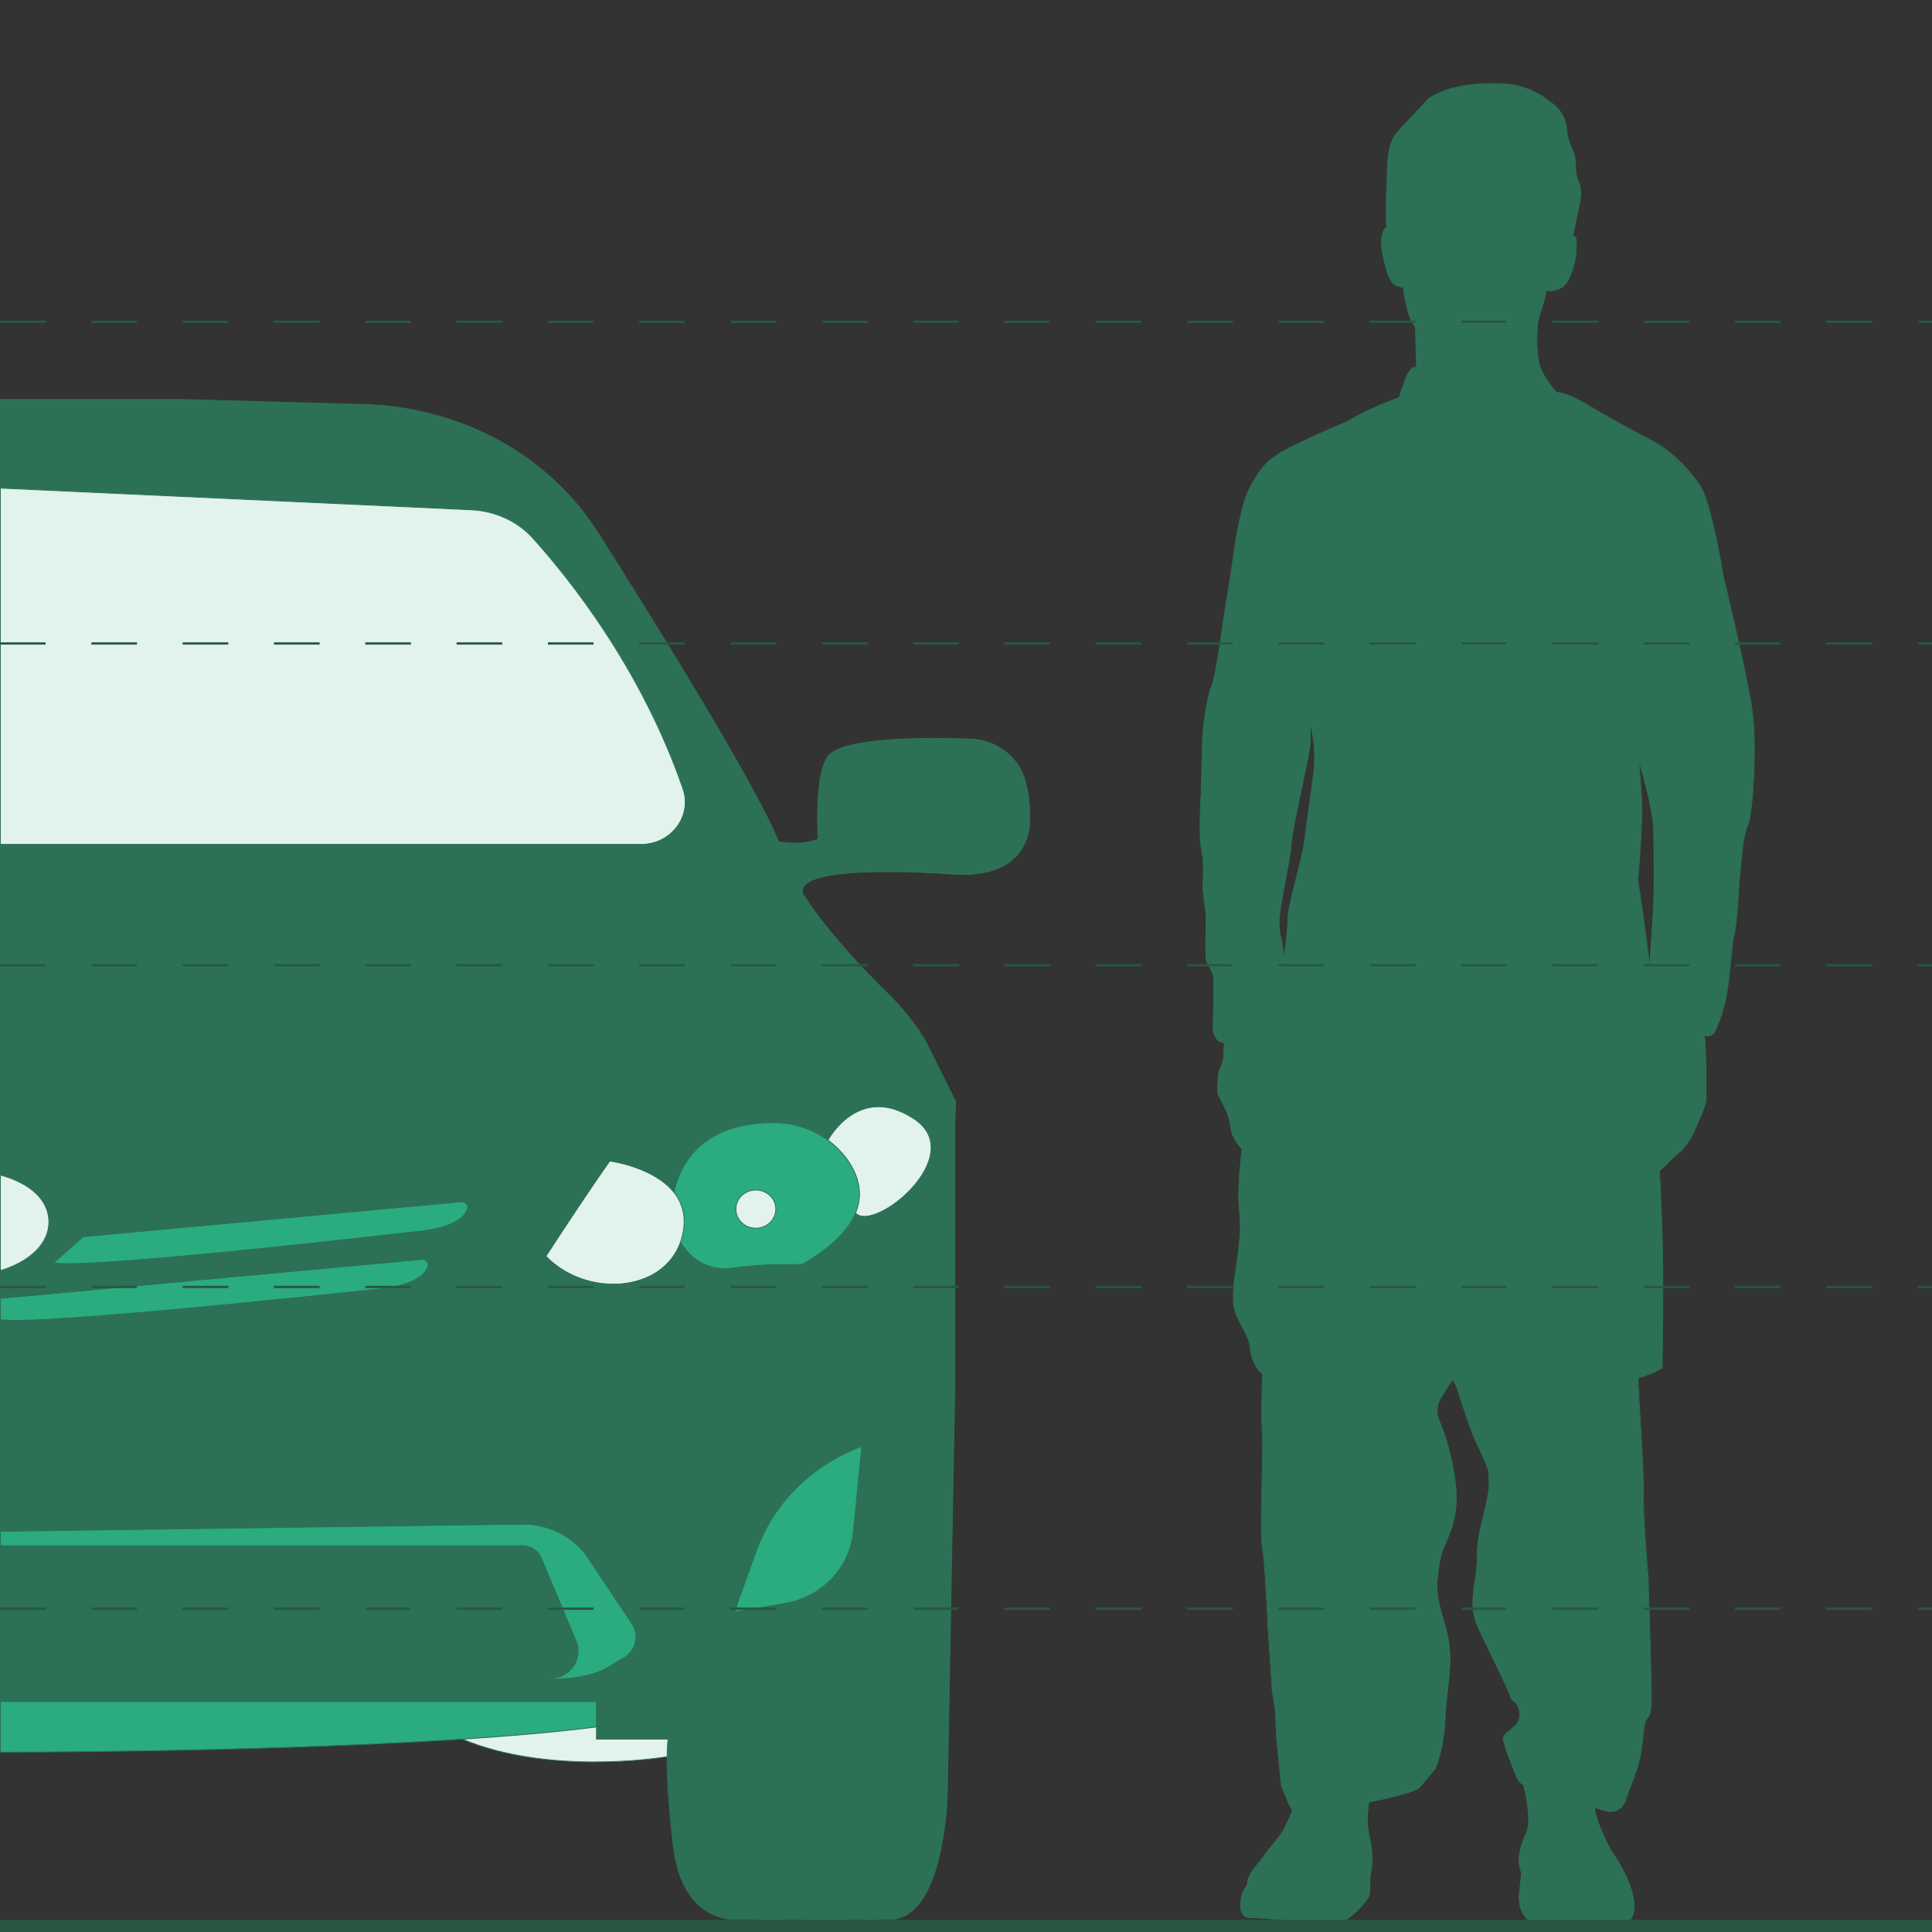 <svg id="Layer_1" data-name="Layer 1" xmlns="http://www.w3.org/2000/svg" xmlns:xlink="http://www.w3.org/1999/xlink" viewBox="0 0 245 245">
  <rect x="0" y="0" width="245" height="245" fill="#333333" stroke="none"/>
  <defs>
    <style>
      .cls-1 {
        clip-path: url(#clippath);
      }

      .cls-2, .cls-3, .cls-4, .cls-5, .cls-6, .cls-7, .cls-8 {
        fill: none;
      }

      .cls-2, .cls-9, .cls-10, .cls-11 {
        stroke-width: 0px;
      }

      .cls-3 {
        stroke-width: .1px;
      }

      .cls-3, .cls-4, .cls-6, .cls-7 {
        stroke: #2c7155;
      }

      .cls-3, .cls-4, .cls-7 {
        stroke-miterlimit: 10;
      }

      .cls-4 {
        stroke-width: .1px;
      }

      .cls-5 {
        stroke-dasharray: 0 0 5.79 5.79;
        stroke-width: .29px;
      }

      .cls-5, .cls-8 {
        stroke: #285742;
      }

      .cls-6 {
        stroke-linecap: round;
        stroke-linejoin: round;
      }

      .cls-6, .cls-7 {
        stroke-width: .09px;
      }

      .cls-12 {
        clip-path: url(#clippath-1);
      }

      .cls-8 {
        stroke-width: 1.56px;
      }

      .cls-9 {
        fill: #2c7155;
      }

      .cls-10 {
        fill: #2aab80;
      }

      .cls-11 {
        fill: #e2f2ed;
      }
    </style>
    <clipPath id="clippath">
      <rect class="cls-2" y="50.61" width="130.64" height="192.98"/>
    </clipPath>
    <clipPath id="clippath-1">
      <rect class="cls-2" x="152.12" y="10.56" width="70.39" height="233.48"/>
    </clipPath>
  </defs>
  <g class="cls-1">
    <g>
      <path class="cls-11" d="m85.46,151.18c1.02,1.27,1.58,2.93,1.18,5.08-.08.44-.2.86-.34,1.26-2.3,6.47-12.01,7-17.03,1.8l-.04-.03c2.64-4.06,5.85-8.91,8.09-12.06,0,0,5.55.72,8.14,3.96h0Z"/>
      <path class="cls-9" d="m129.94,98.79c.45,1.43.72,3.23.62,5.46,0,0,.12,2.58-1.91,4.52l-23.35,1.18c-.74.04-1.37-.5-1.43-1.21-.05-.62-.1-1.42-.14-2.34-.15-3.53-.1-8.65,1.27-10.49,1.81-2.44,12.44-2.4,18.1-2.2,3.18.11,5.94,2.15,6.84,5.07h0Z"/>
      <path class="cls-9" d="m105.3,109.96l23.35-1.18c-1.34,1.28-3.61,2.29-7.47,2.11,0,0-20.48-1.69-19.4,2.42-1.15-1.81-2.06-3.59-2.56-5.24-.11-.38-.27-.82-.48-1.33,0,0,2.7.6,4.99-.32.04.91.09,1.72.14,2.34.05.71.69,1.24,1.43,1.21Z"/>
      <path class="cls-9" d="m74.94,141.9h0s30.01-16.67,26.85-28.59c3.08,4.84,7.87,9.83,10.83,12.72,1.84,1.8,3.44,3.81,4.76,5.99l3.81,7.7-.1,3.16h0s-.2,6.51-.2,6.51l-2.3,23.19h0c-2.67,4.88-7.37,5.33-15.69,4.92-8.32-.41-40.38,10.42-50.6,12.44-10.23,2.02-52.24,1.04-52.24,1.04v-19.36c.57.13,1.16.25,1.79.35,0,0,0,0,.01,0,11.24,1.85,31.13-1.07,41.15-2.81,3.9-.68,7.43-2.65,9.95-5.57l12.9-14.9c.73-.84.02-2.11-1.11-2l-5.41.53-13.45,1.3-21.29,2.07-1.05.1c-4.42.43-8.58,2.22-11.85,5.11l-1.15,1.02-3.74,3.31-1.87,1.65c-1.33,1.18-3.07,1.83-4.88,1.83v-2.52c3.63-1.06,6.15-3.42,6.15-6.16s-2.4-4.92-6.15-5.95v-8.71l62.12-.56c4.37-.04,8.7.7,12.77,2.16h0Zm4.86,2.16c-.44.39-1.33,1.56-2.48,3.17-2.24,3.15-5.45,8.01-8.09,12.06-1.21,1.85-2.3,3.54-3.12,4.82-.68,1.05.21,2.39,1.5,2.24,3.17-.36,8.82-1.32,17.01-3.83,0,0,3.59-1.06,8.17-1.69.11-.01.21-.03.32-.04,0,0,.01,0,.02,0,2.12-.28,4.42-.47,6.67-.42.67.01,1.34,0,2-.05,3.05-.21,6.02-1.04,8.69-2.49,1.46-.8,2.96-1.81,4.33-3.07,3.23-2.98,4.58-7.36,3.63-11.56l-1.08-4.76-.41-1.82c-.21-.91-1.25-1.41-2.13-1.01,0,0-7.01,2.44-14.88,3.11-7.88.66-17.96,3.42-20.12,5.35h0Z"/>
      <path class="cls-9" d="m84.61,222.77c.01-1.59.12-2.23.12-2.23v-5.18c0-3.25,2.75-5.88,6.15-5.88h7.17c.86.07,1.87.08,3.03,0h1.83c4.7,0,8.87-2.34,11.23-5.92,1.09-1.65,1.8-3.57,2-5.64l1.97-20.53.48-4.83h0s2.3-23.19,2.3-23.19l.2-6.51v33.26l-.95,51.47s-.36,15.46-7.07,15.78c-6.91.33-19.64,0-19.64,0,0,0-6.87.75-8.05-9.39-.66-5.67-.78-9.21-.77-11.22h0Z"/>
      <path class="cls-9" d="m93.33,204.38c-.14,2.52,1.81,4.84,4.6,5.09.04,0,.07,0,.11,0h-7.17c-3.4,0-6.15,2.63-6.15,5.88v5.18h-9.08v-4.76H.05v-2.96h68.19c5.38.43,8.17-.89,9.34-1.68.44-.3.89-.57,1.37-.82,1.62-.83,2.24-2.86,1.2-4.43l-5.54-8.3c-1.82-2.73-4.99-4.37-8.38-4.32L.05,194.19v-3.21s42.01.97,52.24-1.04c10.23-2.02,42.28-12.85,50.6-12.44,8.32.41,13.02-.04,15.69-4.92l-.48,4.83-1.97,20.53c-.2,2.07-.91,3.98-2,5.63l.61-18.58c.04-1.34-1.09-2.39-2.41-2.39-.2,0-.41.02-.61.08-.84.21-1.65.46-2.45.75-6.22,2.28-11.14,7.09-13.35,13.2l-2.32,6.42c-.16.45-.25.9-.27,1.34h0Z"/>
      <path class="cls-9" d="m117.35,138.43l1.08,4.76c.95,4.19-.41,8.57-3.63,11.56-1.37,1.27-2.87,2.28-4.33,3.07-2.67,1.46-5.64,2.29-8.69,2.49,3.85-2.24,5.87-4.44,6.71-6.48,2.37,2.57,14.43-7.29,7.42-11.94-7.01-4.65-10.91,2.69-10.91,2.69-1.93-1.41-4.33-2.2-6.82-2.22-4.53-.03-10.99,1.31-12.73,8.82-2.59-3.24-8.14-3.96-8.14-3.96,1.15-1.61,2.04-2.78,2.48-3.17,2.16-1.93,12.24-4.69,20.12-5.35,7.88-.66,14.88-3.11,14.88-3.11.89-.4,1.93.09,2.14,1.01l.41,1.82h0Z"/>
      <path class="cls-11" d="m115.92,141.89c7.01,4.65-5.05,14.51-7.42,11.94,1.08-2.6.26-4.94-1.05-6.79-.68-.95-1.51-1.78-2.44-2.46,0,0,3.9-7.34,10.91-2.69h0Z"/>
      <path class="cls-9" d="m112.34,182.59c1.32,0,2.46,1.05,2.41,2.39l-.61,18.58c-2.37,3.57-6.53,5.92-11.23,5.92h-4.87s-.07,0-.11,0c-2.79-.25-4.74-2.57-4.6-5.09l6.17-1.04c4.69-.79,8.25-4.49,8.7-9.02l1.07-10.89c.8-.29,1.62-.54,2.45-.75.21-.05.41-.08.61-.08h0Z"/>
      <path class="cls-10" d="m109.28,183.42l-1.07,10.89c-.45,4.54-4.01,8.23-8.7,9.03l-6.17,1.04c.02-.45.11-.9.27-1.34l2.32-6.42c2.21-6.11,7.12-10.91,13.35-13.2h0Z"/>
      <path class="cls-10" d="m107.45,147.05c1.31,1.85,2.13,4.19,1.05,6.79-.85,2.04-2.86,4.24-6.71,6.48-.66.05-1.33.06-2,.05-2.25-.05-4.56.14-6.67.42,0,0-.01,0-.02,0-.11.01-.21.03-.32.04-4.53.53-6.47-3.31-6.47-3.31.14-.4.25-.82.34-1.26.4-2.15-.16-3.81-1.18-5.08,1.74-7.51,8.19-8.85,12.73-8.82,2.49.02,4.89.81,6.82,2.22.94.68,1.76,1.51,2.44,2.46h0Zm-9.07,6.28c0-1.34-1.13-2.42-2.53-2.42s-2.53,1.08-2.53,2.42,1.13,2.42,2.53,2.42,2.53-1.08,2.53-2.42Z"/>
      <path class="cls-9" d="m101.79,113.3c3.16,11.93-26.85,28.59-26.85,28.59h0c-4.07-1.46-8.39-2.2-12.77-2.16L.05,140.29v-30.27h85.82c4.04,0,6.88-4.05,5.62-7.98-5.53-17.13-15.06-29.96-20.13-35.98-2.03-2.41-5.04-3.87-8.27-4.03L.05,58.93v-8.27h23.35l22.74.63c5.1.14,10.11,1.29,14.72,3.37,3.11,1.4,5.97,3.23,8.49,5.41,2.53,2.18,4.72,4.71,6.5,7.52,7.38,11.65,19.87,31.76,22.89,39.16.21.5.37.95.48,1.33.49,1.65,1.4,3.43,2.56,5.24h0Z"/>
      <path class="cls-11" d="m95.85,155.75c1.4,0,2.53-1.08,2.53-2.42s-1.13-2.42-2.53-2.42-2.53,1.08-2.53,2.42,1.13,2.42,2.53,2.42Z"/>
      <path class="cls-9" d="m86.3,157.52s1.95,3.84,6.47,3.31c-4.57.64-8.17,1.69-8.17,1.69-8.19,2.51-13.84,3.46-17.01,3.83-1.28.15-2.17-1.19-1.5-2.24.83-1.28,1.91-2.97,3.12-4.82l.04.03c5.03,5.2,14.74,4.67,17.03-1.8h0Z"/>
      <path class="cls-9" d="m91.49,102.05c1.27,3.93-1.58,7.98-5.62,7.98H.05v-2.95h81.24c3.82,0,6.51-3.58,5.31-7.05-5.24-15.14-14.25-26.49-19.06-31.81-1.92-2.13-4.77-3.43-7.83-3.57L.05,61.9v-2.97l63.04,3.11c3.23.16,6.24,1.62,8.27,4.03,5.08,6.02,14.6,18.85,20.13,35.98h0Z"/>
      <path class="cls-11" d="m86.6,100.02c1.2,3.47-1.5,7.05-5.31,7.05H.05v-45.18l59.67,2.75c3.06.14,5.91,1.44,7.83,3.57,4.8,5.32,13.82,16.66,19.06,31.81Z"/>
      <path class="cls-11" d="m75.64,220.54h9.08s-.1.64-.12,2.23c-1.39.23-15.2,2.29-25.99-2.23h0c6.25-.41,12.11-.92,17.03-1.55v1.55h0Z"/>
      <path class="cls-10" d="m80.14,205.9c1.04,1.57.42,3.59-1.2,4.43-.47.24-.93.52-1.37.82-1.16.79-3.96,2.1-9.34,1.68h1.49c.41,0,.8-.06,1.16-.18,1.87-.61,2.97-2.64,2.17-4.54l-1.07-2.55-1.5-3.57-1.23-2.93-.64-1.52c-.2-.46-.53-.85-.94-1.11-.41-.27-.91-.42-1.43-.42H.05v-1.82l66.17-.91c3.39-.05,6.56,1.59,8.38,4.32l5.54,8.3Z"/>
      <path class="cls-10" d="m75.64,215.78v3.21c-4.92.63-10.78,1.14-17.03,1.55-.86.06-1.72.11-2.6.16-25.46,1.53-55.97,1.49-55.97,1.49v-6.42h75.59Z"/>
      <path class="cls-9" d="m73.06,208.11c.79,1.89-.3,3.93-2.17,4.53-.36.12-.75.18-1.16.18H.05v-4.96s44.11,2.56,71.94-2.3l1.07,2.55h0Z"/>
      <path class="cls-9" d="m70.5,201.99l1.5,3.57C44.16,210.43.05,207.86.05,207.86v-4.14s40.26,1.77,70.44-1.73Z"/>
      <path class="cls-9" d="m69.27,199.06l1.23,2.93C40.31,205.5.05,203.73.05,203.73v-3.86s40.39.46,69.22-.8Z"/>
      <path class="cls-9" d="m68.63,197.54l.64,1.52c-28.83,1.26-69.22.8-69.22.8v-3.86h66.2c.52,0,1.02.15,1.43.42.41.27.75.65.94,1.11h0Z"/>
      <path class="cls-9" d="m33.71,169.21c2.94-.46,5.25-.84,6.46-1.05.49-.08.97-.14,1.46-.2,4.04-.43,5.76-4.43,5.76-4.43,5.03-.42,6.47-1.85,6.85-2.86.19-.5-.24-1.01-.79-.96l-2.29.21h0c1.34-1.14,2.28-3.6,2.28-3.6l-.03-.21c4.23-.52,5.5-1.82,5.85-2.76.19-.5-.24-1.01-.79-.96l-2.47.23c1.3-.73,3.27-5.31,3.31-5.4l5.41-.53c1.14-.11,1.85,1.16,1.11,2l-12.9,14.9c-2.53,2.92-6.05,4.89-9.95,5.57-10.01,1.74-29.9,4.66-41.15,2.81,3.41.44,9.26.08,15.42-.57,5.8-.61,11.88-1.49,16.44-2.2h0Z"/>
      <path class="cls-9" d="m45.88,148.53l13.45-1.3c-.04.09-2.01,4.67-3.31,5.4l-13.1,1.21,2.96-5.31Z"/>
      <path class="cls-10" d="m22.01,159.39c-7.44.66-13.71,1.07-15.21.75l3.74-3.31,12.54-1.16,19.83-1.83,13.1-1.21,2.47-.23c.55-.05.98.46.79.96-.35.94-1.62,2.24-5.85,2.76-.32.04-.65.07-1,.1,0,0-4.98.58-11.66,1.3-5.69.61-12.61,1.33-18.75,1.87h0Z"/>
      <path class="cls-10" d="m53.46,159.71c.55-.05.98.46.79.96-.38,1.01-1.82,2.44-6.85,2.86,0,0-4.49.49-10.71,1.12-5.3.54-11.86,1.18-17.98,1.71-8.96.78-16.97,1.33-18.66.97v-2.68l20.29-1.88,18-1.66,12.83-1.19,2.29-.21h0Z"/>
      <path class="cls-9" d="m53.42,156.12l.03.21s-.94,2.46-2.28,3.6h0s-12.83,1.19-12.83,1.19l2.42-3.59c6.68-.72,11.66-1.3,11.66-1.3.35-.03.69-.06,1-.1Z"/>
      <path class="cls-9" d="m47.39,163.53s-1.73,4-5.76,4.43c-.49.05-.98.11-1.46.2-1.21.21-3.52.6-6.46,1.05l2.98-4.56c6.22-.63,10.71-1.12,10.71-1.12h0Z"/>
      <path class="cls-9" d="m45.87,148.53l-2.96,5.31-19.83,1.83,1.53-4.76-.03-.31,21.29-2.07Z"/>
      <path class="cls-9" d="m40.76,157.52l-2.42,3.59-18,1.66,1.68-3.39c6.13-.54,13.06-1.26,18.75-1.87Z"/>
      <path class="cls-9" d="m36.69,164.65l-2.98,4.56c-4.56.71-10.64,1.58-16.44,2.2l1.44-5.05c6.12-.53,12.68-1.17,17.98-1.71Z"/>
      <path class="cls-9" d="m24.59,150.6l.03.31-1.53,4.76-12.54,1.16,1.15-1.02c3.26-2.89,7.42-4.68,11.85-5.11l1.05-.1h0Z"/>
      <path class="cls-9" d="m22.01,159.39l-1.68,3.39L.05,164.65v-1.02c1.81,0,3.55-.65,4.88-1.83l1.87-1.65c1.5.32,7.77-.09,15.21-.75h0Z"/>
      <path class="cls-9" d="m1.84,171.98c-.62-.1-1.22-.22-1.79-.35v-4.29c1.69.36,9.7-.19,18.66-.97l-1.44,5.05c-6.15.65-12,1.01-15.42.57,0,0,0,0-.01,0h0Z"/>
      <path class="cls-11" d="m.05,149.01c3.76,1.02,6.15,3.15,6.15,5.95s-2.52,5.09-6.15,6.16v-12.1H.05Z"/>
      <path class="cls-4" d="m101.78,113.3c3.08,4.84,7.87,9.83,10.83,12.72,1.84,1.8,3.44,3.81,4.76,5.99"/>
      <path class="cls-4" d="m118.58,172.57l-.48,4.83-1.97,20.53c-.2,2.07-.91,3.98-2,5.63-2.37,3.57-6.53,5.92-11.23,5.92h-12.03c-3.4,0-6.15,2.63-6.15,5.88v5.18h-9.08v-4.76H.05V50.66h23.35l22.74.63c5.1.14,10.11,1.29,14.72,3.37,3.11,1.4,5.97,3.23,8.49,5.41,2.53,2.18,4.72,4.71,6.5,7.52,7.38,11.65,19.87,31.76,22.89,39.16.21.5.37.95.48,1.33.49,1.65,1.4,3.43,2.56,5.24"/>
      <path class="cls-4" d="m121.08,142.88l-.2,6.51-2.3,23.19"/>
      <path class="cls-4" d="m117.37,132.01l3.81,7.7-.1,3.16"/>
      <path class="cls-4" d="m121.08,142.88v33.26l-.95,51.48s-.35,15.46-7.07,15.78c-6.91.33-19.64,0-19.64,0,0,0-6.87.75-8.05-9.39-.66-5.67-.79-9.21-.77-11.22.01-1.59.12-2.23.12-2.23"/>
      <path class="cls-4" d="m.05,215.78v6.42s30.51.04,55.97-1.49c.87-.05,1.74-.11,2.6-.16,6.25-.41,12.11-.92,17.03-1.55"/>
      <path class="cls-4" d="m84.72,222.75s-.04,0-.11.02c-1.39.23-15.2,2.29-25.99-2.23"/>
      <path class="cls-4" d="m.05,196.01h66.2c.52,0,1.02.15,1.43.42.41.27.75.65.94,1.11l.64,1.52,1.23,2.93,1.5,3.57,1.07,2.55c.79,1.89-.3,3.93-2.17,4.54-.36.12-.75.18-1.16.18H.05"/>
      <path class="cls-4" d="m.05,199.87s40.39.46,69.22-.8"/>
      <path class="cls-4" d="m.05,203.73s40.26,1.77,70.44-1.73"/>
      <path class="cls-4" d="m.05,207.86s44.11,2.56,71.94-2.3"/>
      <path class="cls-4" d="m1.83,171.98c-.62-.1-1.22-.22-1.79-.36"/>
      <path class="cls-4" d="m.05,163.63c1.81,0,3.55-.65,4.88-1.83l1.87-1.65,3.74-3.31,1.15-1.02c3.26-2.89,7.42-4.69,11.85-5.11l1.05-.1,21.29-2.07,13.45-1.3,5.41-.53c1.14-.11,1.85,1.16,1.11,2l-12.9,14.9c-2.53,2.92-6.05,4.89-9.95,5.57-10.01,1.73-29.9,4.66-41.15,2.81"/>
      <path class="cls-4" d="m93.11,160.78c2.12-.28,4.42-.47,6.67-.42.67.01,1.34,0,2-.05,3.05-.21,6.02-1.04,8.69-2.49,1.46-.8,2.96-1.81,4.33-3.07,3.23-2.98,4.58-7.36,3.63-11.56l-1.08-4.76-.41-1.82c-.21-.91-1.25-1.41-2.13-1.01,0,0-7,2.44-14.88,3.11-7.88.66-17.96,3.42-20.12,5.35-.44.39-1.33,1.56-2.48,3.17-2.24,3.15-5.45,8.01-8.09,12.06-1.21,1.85-2.3,3.54-3.12,4.82-.68,1.05.21,2.39,1.5,2.24,3.17-.36,8.82-1.32,17.01-3.83,0,0,3.59-1.06,8.17-1.69.11-.01.21-.03.32-.04"/>
      <path class="cls-4" d="m.05,140.29l62.12-.56c4.37-.04,8.7.7,12.77,2.16,1.67.6,3.29,1.32,4.86,2.16"/>
      <path class="cls-4" d="m.05,58.93l63.04,3.11c3.23.16,6.24,1.62,8.27,4.03,5.08,6.02,14.6,18.85,20.13,35.98,1.27,3.93-1.58,7.98-5.62,7.98H.05"/>
      <path class="cls-4" d="m.05,61.9l59.67,2.75c3.06.14,5.91,1.44,7.83,3.57,4.8,5.32,13.82,16.66,19.06,31.81,1.2,3.47-1.5,7.05-5.31,7.05H.05"/>
      <path class="cls-4" d="m.05,190.98s42.01.98,52.24-1.04c10.23-2.02,42.28-12.85,50.6-12.44,8.32.41,13.02-.04,15.69-4.92h0"/>
      <path class="cls-4" d="m101.07,209.48c-1.16.08-2.17.07-3.03,0-.04,0-.07,0-.11,0-2.79-.25-4.74-2.57-4.6-5.09.02-.45.11-.9.28-1.34l2.32-6.42c2.21-6.11,7.12-10.91,13.35-13.2.8-.29,1.61-.54,2.45-.75.21-.05.41-.08.61-.08,1.32,0,2.46,1.05,2.41,2.39l-.61,18.58"/>
      <path class="cls-4" d="m98.74,106.74s2.7.6,4.99-.32"/>
      <path class="cls-4" d="m.05,149.01c3.76,1.02,6.15,3.15,6.15,5.95s-2.52,5.09-6.15,6.16"/>
      <path class="cls-4" d="m.05,164.65l20.29-1.88,18-1.66,12.83-1.19,2.29-.21c.55-.05.98.46.79.96-.38,1.01-1.82,2.44-6.85,2.86,0,0-4.49.49-10.71,1.12-5.3.54-11.86,1.18-17.98,1.71-8.96.78-16.97,1.33-18.66.97"/>
      <path class="cls-4" d="m10.54,156.83l12.54-1.16,19.83-1.83,13.1-1.21,2.47-.23c.55-.05.98.46.79.96-.35.94-1.62,2.24-5.85,2.76-.32.04-.65.07-1,.1,0,0-4.98.58-11.66,1.3-5.69.61-12.61,1.33-18.75,1.87-7.44.66-13.71,1.07-15.21.75"/>
      <path class="cls-4" d="m59.31,147.23h0c-.04.09-2.01,4.67-3.31,5.4"/>
      <path class="cls-4" d="m53.45,156.32s-.94,2.46-2.28,3.6"/>
      <path class="cls-4" d="m3.12,167.85l-1.29,4.12s0,0,.01,0c3.41.44,9.26.08,15.42-.57,5.8-.61,11.88-1.49,16.44-2.2,2.94-.46,5.25-.84,6.46-1.05.49-.08.97-.14,1.46-.2,4.04-.43,5.76-4.43,5.76-4.43"/>
      <path class="cls-4" d="m24.61,150.91l-1.53,4.76"/>
      <path class="cls-4" d="m45.88,148.53l-2.96,5.31"/>
      <path class="cls-4" d="m40.75,157.52h0s-2.42,3.59-2.42,3.59"/>
      <path class="cls-4" d="m36.68,164.65l-2.98,4.56h0"/>
      <path class="cls-4" d="m22.04,159.31l-.04.07-1.68,3.39"/>
      <path class="cls-4" d="m18.71,166.36l-1.44,5.05h0"/>
      <path class="cls-4" d="m77.31,147.23s5.55.72,8.14,3.96c1.02,1.27,1.58,2.93,1.18,5.08-.08.44-.2.86-.34,1.26-2.3,6.47-12.01,7-17.03,1.8"/>
      <path class="cls-4" d="m85.45,151.19c1.74-7.51,8.19-8.85,12.73-8.82,2.49.02,4.89.81,6.82,2.22.94.68,1.76,1.51,2.44,2.46,1.31,1.85,2.13,4.19,1.05,6.79-.85,2.04-2.86,4.24-6.71,6.48"/>
      <path class="cls-4" d="m86.3,157.52s1.95,3.84,6.47,3.31c.11-.01.21-.03.32-.04,0,0,.01,0,.02,0"/>
      <path class="cls-4" d="m105,144.58s3.9-7.34,10.91-2.69c7.01,4.65-5.05,14.51-7.42,11.94"/>
      <path class="cls-4" d="m95.85,155.75c1.39,0,2.53-1.08,2.53-2.42s-1.13-2.42-2.53-2.42-2.53,1.08-2.53,2.42,1.13,2.42,2.53,2.42Z"/>
      <path class="cls-4" d="m74.93,141.89s30.01-16.67,26.85-28.59h0c-1.09-4.11,19.4-2.42,19.4-2.42,3.86.18,6.13-.82,7.47-2.11,2.03-1.95,1.91-4.52,1.91-4.52.1-2.23-.18-4.03-.62-5.46-.91-2.92-3.66-4.96-6.84-5.07-5.66-.2-16.29-.24-18.1,2.2-1.36,1.84-1.41,6.96-1.27,10.49.04.91.09,1.72.14,2.34.05.71.69,1.24,1.43,1.21l23.35-1.18"/>
      <path class="cls-4" d="m.05,194.19l66.17-.91c3.39-.05,6.56,1.59,8.38,4.32l5.54,8.3c1.05,1.57.43,3.59-1.2,4.43-.47.24-.93.52-1.37.82-1.16.79-3.96,2.1-9.34,1.68"/>
      <path class="cls-4" d="m109.28,183.42l-1.07,10.89c-.45,4.54-4.01,8.23-8.7,9.03l-6.17,1.04-.21.04"/>
      <path class="cls-4" d="m79.79,147.3s7.45-5.13,22.11-6.95c14.66-1.83,15.45-1.92,15.45-1.92"/>
    </g>
  </g>
  <g class="cls-12">
    <g>
      <path class="cls-9" d="m166.07,95.01c-.38,2.38-2.3,10.53-2.3,11.9s-1.56,8.24-1.56,9.98c0,.47.05,1.03.13,1.65.12.97.31,2.07.44,3.21h0s.53-3.4.53-5.23,1.92-7.69,2.2-10.44c.28-2.75,1.1-7.33,1.19-9.61.09-2.29-.54-4.77-.54-4.77.04,1.84.02,2.64-.09,3.31h0Zm-3.15,28.34c0-.09-.22-1.62-2.65-2.33-2.48-.72-6.35,2.59-6.44,2.66-.22-1.03-.76-1.11-.87-2.06-.14-1.19,0-4.46,0-5.33s-.51-2.94-.41-4.41c.09-1.47.09-3.08-.23-4.41-.32-1.33,0-7.07,0-7.07,0,0,.14-4.92.18-6.66.04-1.75.6-5.51,1.15-6.75s1.47-8.18,1.47-8.18c0,0,1.06-6.48,1.29-8.27.23-1.79,1.01-6.8,2.2-8.91,1.2-2.11,1.93-3.12,3.95-4.32,2.02-1.19,8.41-3.9,8.41-3.9,2.32-1.5,6.37-2.96,6.43-2.98-.03.07-.94,2.25-.94,3.5v2.96s.01,0,.03-.02c.18-.08,1.17-.55,3.25-1.71,2.68-1.5,6.11-.48,7.47,2.27.04.07.19.58.22.66,0,.27-.05.52-.17.75,0,0,0,0,0,0-.26.31-.56.59-.88.84-.38.29-.79.73-.9,1.29-.21,1.15-.64,7.16-.64,9.96v12.78h3.21v-25.85l-.04-.03c1.39-1.82,4.37-5.34,5.67-4.02.01.01.03.03.04.05l.05.06c1.41,1.62,2.76,3.74,2.76,3.74,0,0,.5-1.47.5-2.71s1.43-3.44,1.31-3.86c-.12-.43-1-1.32-1-1.32,1.73.05,5.23,2.37,5.23,2.37,0,0,4.15,2.37,6.79,3.72,2.64,1.35,4.8,3.67,6.2,5.72,1.4,2.05,2.97,11.59,2.97,11.59,0,0,2.75,11.38,3.56,16.39.81,5.02.11,13.97-.49,15.15-.59,1.19-.81,4.32-.97,5.99-.16,1.67-.32,6.15-.76,7.93-.15.62-.25,1.36-.33,2.19-.14-.52-.69-1.38-2.45-2.69-3.01-2.23-7.17,1.57-7.75,2.12.14-1.9.32-4.53.37-6.49.09-3.45,0-4.6,0-7.96s-1.86-9.22-1.92-9.4c.22,2.59.41,4.99.41,6.2,0,2.83-.53,9.03-.53,9.03,0,0,1.23,7.76,1.47,11.07.03.35.04.65.04.88,0,2.48.18,3.67.18,3.67l.39.84.03.02c-.12.18-.26.4-.42.65-.73,1.11-2.91,3.39-3.25,5.78-.34,2.38-.03,3.29-.44,4.47-.4,1.18-1.68,4.03-1.68,4.84s1.34,1.07,1.98.67c.64-.4,2.38-3.19,2.65-4.87.07-.42.13-.94.19-1.49-.07.66,1.16.41,1.16.41h.03c.06.73.01,1.74-.45,2.89-.92,2.32-1.83,4.94-2.7,5.67-.87.74-1.48,1.34-1.04,2.38,0,0,.23.23.53.32,0,0-.35,1.44,1.26,1.02l1.94-1.71c.29-.17.59-.4.89-.66.03.55.19,3.42.35,8.15.18,5.28,0,16.8,0,16.8,0,0-.77.66-3.04,1.29-.61.17-1.32.34-2.15.49-3.96.72-7.83.52-11.53-.5-.74-.2-1.63-.36-2.61-.47-2-.23-4.34-.27-6.47-.17-1.99.09-3.79.32-4.92.64-.65.19-1.35.3-2.06.37-2.48.24-5.07-.08-5.71.13-.82.28-7.36.34-10,0-.91-.12-1.62-.46-2.17-.93-1.04-.9-1.5-2.27-1.61-3.48-.18-1.85-2.02-3.52-2.11-5.81-.09-2.29.35-3.69.67-6.6.32-2.9.21-3.34.03-5.81-.15-2.08.26-5.77.4-6.89.25.26.48.47.64.6.55.46,4.18,4.32,4.96,3.26,0,0,.55-.18.23-1.19h0c.23-.14.41-.41.37-.92,0,0-1.08-1.65-1.82-3.04l.14-6.07c.09.47.16,1.01.21,1.62.28,3.4,3.03,3.58,3.68,3.17.64-.41-.92-4.41-.92-5.38s-.05-3.12-.09-3.72c-.05-.6-.78-4.23-2.39-5.13,0,0,.43-2.03.43-4.68,0-.29,0-.58-.03-.87h0s0,0,0,0Zm51.93-52.86c-.7,8.5-7.03,17.66-7.63,18.51.03.56.07,1.19.13,1.87,5.94-5.91,7.37-14.32,7.51-20.38h0Z"/>
      <path class="cls-9" d="m210.3,127.28c-.57-.04-.93-.04-.93-.04,0,0-.18-1.2-.18-3.67,0-.24-.01-.53-.04-.88h0s.09-1.02.2-2.45c.58-.55,4.74-4.35,7.75-2.12,1.76,1.3,2.32,2.17,2.45,2.69-.02.2-.04.41-.06.63-.14,1.42-.27,3.05-.57,4.74-.54,2.97-1.56,4.8-1.56,4.8-.08-.93-.62-1.62-1.38-2.14-1.63-1.12-4.28-1.44-5.68-1.54h0Z"/>
      <path class="cls-9" d="m217.36,130.96s-.38.6-1.22.31l-.16-2.46c.76.52,1.3,1.22,1.38,2.15Z"/>
      <path class="cls-9" d="m208.84,138.15c-.06.55-.12,1.07-.19,1.49-.27,1.68-2.01,4.47-2.65,4.87-.64.4-1.98.13-1.98-.67s1.28-3.66,1.68-4.84c.4-1.17.1-2.08.44-4.47.34-2.38,2.52-4.67,3.25-5.78.16-.25.3-.47.42-.65.31-.48.46-.74.51-.83,1.4.09,4.05.42,5.68,1.54l.16,2.46.2,4.04v4.07c0,.84-1.21,3.31-1.49,4.01-.28.7-1.18,2.22-2.05,2.86-.65.48-1.5,1.48-2.37,2.23-.3.26-.59.49-.89.66l-1.94,1.71c-1.61.43-1.26-1.02-1.26-1.02-.3-.08-.53-.32-.53-.32-.44-1.04.17-1.64,1.04-2.38.87-.74,1.78-3.36,2.7-5.67.46-1.15.51-2.16.45-2.89h-.03s-1.23.25-1.16-.41h0Z"/>
      <path class="cls-9" d="m214.85,70.49c-.14,6.06-1.56,14.47-7.51,20.38-.05-.68-.1-1.31-.13-1.87.6-.85,6.94-10,7.63-18.51h0Z"/>
      <path class="cls-9" d="m210.31,127.28c-.05.09-.2.34-.51.83l-.03-.02-.39-.84s.36,0,.93.04Z"/>
      <path class="cls-9" d="m191.46,219.43c.58-.45,1.24-.97,1.24-1.89,0-1.62-1-1.98-1-1.98-.5-1.53-3.08-6.56-4.38-9.44-1.3-2.88.1-6.02,0-8.9-.1-2.88,1.64-7.26,1.49-9.2-.03-.41-.03-.88,0-1.39.1-1.91.56-4.34.89-6.03.42-2.14,1.74-6.36,1.74-6.36h0c.97.11,1.86.26,2.6.47,3.7,1.01,7.57,1.21,11.53.5.83-.15,1.55-.32,2.15-.49-.1.81.76,11.72.66,14.51-.1,2.79.6,10.78.6,10.78,0,0,.3,8.9.4,14.11.1,5.21-.7,2.43-.99,5.48-.3,3.05-.5,3.86-1.29,5.97-.37.99-.77,2.07-1.08,2.94-.34.93-1.45,1.43-2.47,1.11l-1.3-.4-8.61-2.67c-.16-.05-.32-.12-.46-.2-.39-.22-.68-.55-.85-.95-.59-1.45-1.73-4.32-1.73-4.96,0-.38.4-.67.85-1.02h0Z"/>
      <path class="cls-9" d="m207.04,240.23c.39,1.48.14,2.46-.16,3.04-.2.39-.61.61-1.04.57-2.2-.17-8.73.32-10.86.08-2.34-.26-2.35-3.17-2.35-3.21,0,0,.09-1.11.18-1.98.07.05,2.55,1.82,6.57,1.29,4.07-.54,5.53.16,7.51-.32.06.18.11.35.16.54h0Z"/>
      <path class="cls-9" d="m204.31,234.65c.6.95,1.85,2.68,2.58,5.03-1.98.48-3.43-.21-7.51.32-4.02.53-6.5-1.24-6.57-1.29.03-.29.06-.56.09-.75.11-.75-.27-.96-.27-2.14s.48-2.36.96-3.48c.48-1.13.16-3.11,0-4.18-.16-1.07-.4-1.82-.4-1.82.14.08.29.15.46.2l8.61,2.67c-.18.84,1.41,4.41,2.05,5.43h0Z"/>
      <path class="cls-9" d="m200.16,23.05c.59,1.4.16,2.59-.11,3.94-.27,1.35-.59,2.86-.59,2.86-1.2-.74-2.1,1.95-2.1,1.95v-5.08c0-1.19-.5-2.13-.44-3.2.06-1.07,0-1.82,0-2.89s-1.44-1.19-1.82-1.75c-.38-.56-2.64-.63-2.82-.7-.19-.06-2.38.06-2.89.5-.5.44-2.06,0-2.06,0,0,0-2.33.19-3.15-.19-.82-.38-3.14-.69-4.46.69-1.32,1.38-1.13,2.13-1.19,3.89-.06,1.76-.38,1.69-.5,3.14-.12,1.44-.06,1.69-.31,3.07-.07.39-.09.78-.09,1.17-.09-2.72-1.79-1.67-1.79-1.67,0,0-.14-1.96,0-4.7.14-2.74-.07-5.82,1.4-7.37,1.47-1.54,3.93-4.21,3.93-4.21,3.93-2.6,10.45-1.78,10.45-1.78,2.72.48,4.13,1.54,5.42,2.57,1.29,1.02,1.67,2.53,1.67,3.45s.7,2.05.97,3.07c.27,1.02-.11,1.83.49,3.24Z"/>
      <path class="cls-9" d="m199.45,29.85c.54.32.43.59.43,1.56s-.22,2.43-1.02,4.1c-.81,1.67-2.8,1.35-2.8,1.35.19-.98.82-1.79,1.08-2.96.3-1.35.21-2.1.21-2.1,0,0,.91-2.68,2.1-1.95Z"/>
      <path class="cls-9" d="m198.35,51.07c.12.42-1.31,2.63-1.31,3.86s-.5,2.71-.5,2.71c0,0-1.36-2.12-2.76-3.74-.02-.02-.03-.04-.05-.06-.01-.02-.03-.03-.04-.05-.59-.67-1.18-1.24-1.68-1.52-.34-.19-.77-.15-1.08.11-.62.52-1.87,1.74-2.25,3.43h0c0-.21-.03-.42-.06-.6-.09-.5.04-1.02.36-1.41.74-.9,2.14-2.51,3.74-3.81,2.36-1.93,2.37-4.19,2.37-4.19.32,1.83,2.26,3.94,2.26,3.94,0,0,.88.89,1,1.32h0Z"/>
      <path class="cls-9" d="m197.35,31.79s.09.76-.21,2.1c-.26,1.17-.89,1.98-1.08,2.96-.1.77-.37,1.67-.61,2.42-.85,1.3-4.14,3.56-5.76,4.27-1.62.71-3.4.45-5.51.45s-4.71-2.59-4.71-2.59c-1.05-.91-1.54-4.98-1.54-4.98,0,0-.35-2.25-.23-3.26.09-.72-.08-1.71-.09-2.72,0-.39.02-.79.09-1.17.25-1.38.19-1.63.31-3.07.13-1.44.44-1.38.5-3.14.06-1.76-.13-2.51,1.19-3.89,1.32-1.38,3.64-1.07,4.46-.69.82.38,3.15.19,3.15.19,0,0,1.56.44,2.06,0,.5-.44,2.7-.56,2.89-.5.19.06,2.45.14,2.82.7.38.56,1.82.68,1.82,1.75s.06,1.82,0,2.89c-.06,1.07.44,2.01.44,3.2v5.08h0Z"/>
      <path class="cls-9" d="m195.45,39.28c-.15.45-.28.85-.36,1.14-.22.75-.32,3.56,0,5.39,0,0,0,2.25-2.37,4.19-1.6,1.31-3,2.91-3.74,3.81-.32.39-.45.91-.36,1.41.03.18.06.38.06.6,0,.39-.05.82-.25,1.2-.15.28-.31.56-.46.83-.03.06-.07.12-.1.17-.34.46-.56.77-.59.81.12-.22.17-.48.17-.75,0-.38-.08-.79-.19-1.2-.48-1.71-1.65-3.13-3.18-4.02-.04-.02-.07-.04-.11-.07,0,0,0,0,0,0-2.85-1.69-3.85-3.27-4.1-3.62-.3-.41-.24-2.56-.24-2.56l-.14-5.19s2.6,2.59,4.71,2.59,3.89.26,5.51-.45c1.62-.71,4.9-2.96,5.76-4.27h0Z"/>
      <path class="cls-9" d="m193.77,53.9l-.05-.06s.04.04.05.06Z"/>
      <path class="cls-9" d="m193.71,53.84s-.03-.03-.04-.04c.01.01.03.03.04.04Z"/>
      <path class="cls-9" d="m193.67,53.79c-1.3-1.32-4.28,2.2-5.67,4.02-.05.07-.11.14-.15.2.03-.06.07-.11.1-.17.15-.26.31-.55.46-.83.2-.38.26-.81.25-1.2h0c.39-1.69,1.63-2.91,2.25-3.43.3-.25.73-.3,1.08-.11.5.28,1.09.85,1.68,1.52h0Z"/>
      <path class="cls-9" d="m191.46,174.24h0s-1.32,4.22-1.74,6.36c-.33,1.7-.79,4.12-.89,6.03,0,0-.7-1.9-1.59-3.7-.89-1.8-2.55-7.2-2.55-7.2l-.5-.82.82-.86c2.12-.1,4.47-.06,6.47.17Z"/>
      <path class="cls-9" d="m188.05,57.85v25.85h-3.21v-12.78c0-2.79.43-8.81.64-9.96.11-.57.52-1,.9-1.29.32-.25.62-.53.88-.84,0,0,0,0,0,0,.22-.25.41-.52.59-.81.05-.07.1-.13.15-.2l.04.03h0Z"/>
      <path class="cls-9" d="m187.24,56.88c.11.41.2.82.19,1.19-.04-.08-.19-.59-.22-.66-1.37-2.76-4.79-3.78-7.48-2.27-2.08,1.16-3.07,1.63-3.25,1.71.25-.13,1.93-.99,3.12-2.27,1.29-1.38,1.76-3,4.34-1.8,0,0,0,0,0,0,.04.02.07.04.11.07,1.53.89,2.7,2.32,3.18,4.02h0Z"/>
      <path class="cls-9" d="m184.99,174.07l-.82.86-1.44,2.3c-.19.31-.33.63-.41.97,0,0,0,0,0,0-.05.09-.78,1.58-1.13,5.54-2.17-3.47-3.18-8.66-3.18-8.66.71-.07,1.41-.18,2.06-.37,1.13-.32,2.92-.55,4.92-.64Z"/>
      <path class="cls-9" d="m163.94,229.49c-.19-.19-.34-.41-.45-.66l-.96-2.31s-.72-6.14-.72-8.03-.45-3.93-.45-3.93l-.54-8.11s-.36-8.35-.72-10.32c-.36-1.97.18-12.45,0-14.41-.18-1.97,0-6.8,0-6.8l.05-.65c.55.47,1.26.82,2.17.93,2.64.34,9.18.28,10,0,.64-.21,3.23.11,5.71-.13,0,0,1.02,5.19,3.18,8.66.87,1.39,1.92,2.5,3.16,2.9.07.4.13.81.18,1.23.73,5.65-1.54,7.37-1.99,10.32-.45,2.95-.54,3.85.73,8.03,1.27,4.18.18,7.37,0,11.55-.18,4.18-1.27,6.55-1.27,6.55,0,0-1.01,1.18-1.93,2.29-.54.65-3.82,1.4-6.47,1.92-1.9.37-3.47.62-3.47.62-.92.68-2.9.93-4.35,1.02-.71.04-1.39-.21-1.85-.67h0Z"/>
      <path class="cls-9" d="m182.49,180.11c.57,1.35,1.37,3.6,1.86,6.52-1.24-.4-2.29-1.51-3.16-2.9.35-3.96,1.09-5.45,1.13-5.54-.15.63-.1,1.3.16,1.91Z"/>
      <path class="cls-9" d="m183.95,52.79c-2.59-1.2-3.05.42-4.34,1.8-1.19,1.28-2.87,2.14-3.12,2.27-.02.01-.03.02-.03.02v-2.96c0-1.25.92-3.44.94-3.5h0s.51-1.47.51-1.47c.87-2.85,1.71-2.34,1.71-2.34,0,0-.06,2.15.24,2.56.25.35,1.25,1.93,4.1,3.62h0Z"/>
      <path class="cls-9" d="m177.61,30.46c0,1.01.18,2,.09,2.72-.13,1,.23,3.26.23,3.26-1.47-.14-1.83-.84-2.53-3.86-.7-3.02.42-3.79.42-3.79,0,0,1.7-1.05,1.79,1.67h0Z"/>
      <path class="cls-9" d="m173.94,234.66c.09,1.06.06,1.92-.07,2.43-.15.59-.17,1.98-.17,2.75,0,.34-.11.67-.31.94-.98,1.3-1.84,2.1-2.55,2.58,0,0,.36-2.12-.56-3.42,0,0,.27-1.42,1.68-2.01,1.4-.58,1.96-3.19,1.97-3.26Z"/>
      <path class="cls-9" d="m173.94,234.89h0c-.02.07-.58,2.56-1.97,3.12-1.41.57-1.68,1.92-1.68,1.92-1.45-.86-12.16-.73-12.16-.73.05-1.76,1.07-2.38,2.04-3.76.96-1.38,1.82-2.2,2.47-3.22.63-1.01,1.29-2.75,1.31-2.81.46.49,1.14.76,1.85.71,1.45-.09,3.43-.36,4.35-1.08,0,0,1.57-.26,3.47-.66,0,.05-.43,2.37,0,4.34.17.77.28,1.51.34,2.16h0Z"/>
      <path class="cls-9" d="m170.28,239.86c.91,1.33.56,3.51.56,3.51-1.28.89-2.06.75-2.06.75,0,0-7.53-.89-10.31-.92-.6,0-1.09-.54-1.14-1.22-.06-.91.05-2.11.79-2.91,0,0,10.72-.13,12.16.79Z"/>
      <path class="cls-9" d="m163.33,148.36h0c.32,1.02-.23,1.2-.23,1.2-.78,1.06-4.41-2.8-4.96-3.26-.16-.13-.39-.34-.64-.6-.62-.66-1.38-1.68-1.47-2.89-.14-1.7-1.43-3.59-1.56-4-.14-.41-.05-1.1,0-2.21.05-1.1.64-1.61.69-2.57.05-.96.09-1.79.09-1.79v-2.46c4.66-2.1,7.26-.88,7.26-.88,1.61.91,2.34,4.54,2.39,5.13.05.6.09,2.76.09,3.72s1.56,4.96.92,5.37c-.64.41-3.4.23-3.68-3.17-.05-.61-.12-1.15-.21-1.62-.41-2.16-1.12-2.93-1.12-2.93l-.28-.09-.64,2.06c-.37,1.7.83,4.73,1.47,6.17.12.26.26.55.43.86.74,1.39,1.82,3.04,1.82,3.04.03.51-.14.78-.37.91h0Z"/>
      <path class="cls-9" d="m162.92,123.34c.02.29.03.58.03.87,0,2.65-.43,4.68-.43,4.68,0,0-2.59-1.21-7.26.88-.46.2-.93.44-1.43.71,0,0,.09-3.72.09-5.79,0-.42-.03-.75-.09-1.02.09-.08,3.96-3.39,6.44-2.66,2.43.71,2.64,2.23,2.65,2.33h0Z"/>
      <path class="cls-9" d="m162.02,138.33l-.14,6.07c-.16-.31-.31-.6-.43-.86-.64-1.44-1.84-4.47-1.47-6.17l.64-2.06.28.09s.71.77,1.12,2.93h0Z"/>
      <path class="cls-9" d="m155.25,129.78v2.46c-1.24.05-1.43-1.75-1.43-1.75.5-.27.97-.51,1.43-.71h0Z"/>
      <path class="cls-7" d="m182.33,178.2c.08-.34.22-.66.41-.97l1.44-2.3.82-.86"/>
      <path class="cls-7" d="m160.13,174.27l-.05.65s-.18,4.83,0,6.8c.18,1.97-.36,12.45,0,14.41.36,1.97.72,10.32.72,10.32l.54,8.11s.45,2.05.45,3.93.72,8.03.72,8.03l.96,2.31c.1.25.26.47.45.66.46.46,1.14.72,1.85.67,1.45-.09,3.43-.34,4.35-1.02,0,0,1.57-.25,3.47-.62,2.65-.52,5.93-1.27,6.47-1.92.92-1.11,1.93-2.29,1.93-2.29,0,0,1.09-2.37,1.27-6.55.18-4.18,1.27-7.37,0-11.55-1.27-4.18-1.18-5.08-.72-8.03.45-2.95,2.72-4.67,1.99-10.32-.05-.42-.12-.83-.18-1.23-.49-2.93-1.29-5.18-1.86-6.53-.26-.62-.31-1.28-.16-1.91"/>
      <path class="cls-7" d="m178.02,175.08s1.01,5.19,3.18,8.66c.87,1.39,1.92,2.5,3.16,2.9"/>
      <path class="cls-7" d="m182.33,178.19h0s0,0,0,0c-.05.09-.78,1.58-1.13,5.54,0,.04,0,.08-.01.11"/>
      <path class="cls-7" d="m175.64,176.42v6.32c0,2.98-.15,8.23,2.37,10.02"/>
      <path class="cls-7" d="m174.99,188.03s-.41,8.79,1.84,12.73c2.25,3.94,2.78,10.62,2.78,13.84s-.79,5.85-.79,5.85"/>
      <path class="cls-7" d="m171.72,220.97s-.04.07-.04.07"/>
      <path class="cls-7" d="m167.46,186.64s1.32,24.14,3.3,28.56c1.74,3.87,1.14,5.45.96,5.78"/>
      <path class="cls-7" d="m168.65,220.45s1.29.22,3.08.53h0c2.02.35,4.67.82,6.76,1.22.28.05.26.42-.03.44-1.27.11-2.79.4-3.5,1.15-1.35,1.43-10.79,1.79-10.79,1.79"/>
      <path class="cls-7" d="m173.05,223.01s-2.8-.86-5.58-.77c-2.78.09-4.03,2.43-4.03,2.43"/>
      <path class="cls-7" d="m188.82,186.64s-.7-1.9-1.59-3.7c-.89-1.8-2.55-7.2-2.55-7.2l-.5-.82"/>
      <path class="cls-7" d="m191.46,174.24s-1.32,4.22-1.74,6.36c-.33,1.7-.79,4.12-.89,6.03-.03.51-.03.98,0,1.39.15,1.94-1.59,6.33-1.49,9.2.1,2.88-1.3,6.02,0,8.9,1.3,2.88,3.88,7.91,4.38,9.44,0,0,1,.36,1,1.98,0,.91-.66,1.44-1.24,1.89-.45.34-.85.64-.85,1.02,0,.64,1.14,3.51,1.73,4.96.16.4.46.73.85.95.14.08.29.15.46.2l8.61,2.67,1.3.4c1.02.32,2.14-.18,2.47-1.11.31-.87.71-1.95,1.08-2.94.8-2.1.99-2.91,1.29-5.97.3-3.06,1.09-.27.99-5.48-.1-5.21-.4-14.11-.4-14.11,0,0-.7-8-.6-10.78.1-2.79-.76-13.7-.66-14.51"/>
      <path class="cls-7" d="m190.01,183.21s1.39,16.89.6,19.54c-.79,2.65,2.29,12,2.29,12"/>
      <path class="cls-7" d="m198.1,202.76s.92,6.45,0,9.07c-.92,2.62-2.41,6.22-6.63,7.6"/>
      <path class="cls-7" d="m198.5,182.12s-.46,9.99-.41,12.61c.05,2.62.41,5.74.41,5.74"/>
      <path class="cls-7" d="m198.5,219.43s-4.37-1.15-6.3,1.61"/>
      <path class="cls-7" d="m207.76,220.12s-2.75,1.99-1.73,5.11"/>
      <path class="cls-7" d="m198.09,176.42l.41,3.71"/>
      <path class="cls-7" d="m192.9,222.23s9.39,1.58,11.95,3.35"/>
      <path class="cls-7" d="m156.82,138.63s1.1,3.81,1.24,4.69c.14.87,4.23,5.1,4.23,5.1,0,0,.63.19,1.05-.05.23-.13.41-.4.37-.91,0,0-1.08-1.65-1.82-3.04-.16-.31-.31-.6-.43-.86-.64-1.44-1.84-4.47-1.47-6.17l.63-2.06.47-1.52"/>
      <path class="cls-7" d="m160.9,135.41s.71.77,1.12,2.93c.09.47.16,1.01.21,1.62.28,3.4,3.03,3.58,3.68,3.17.64-.41-.92-4.41-.92-5.37s-.05-3.12-.09-3.72c-.05-.6-.78-4.23-2.39-5.13,0,0-2.59-1.21-7.26.88-.46.2-.93.44-1.43.71"/>
      <path class="cls-7" d="m155.25,132.24v-2.46"/>
      <path class="cls-7" d="m162.02,138.34l-.14,6.07"/>
      <path class="cls-7" d="m162.91,123.35c-.03-.53-.08-1.06-.14-1.59-.13-1.14-.31-2.25-.44-3.21-.08-.62-.13-1.18-.13-1.65,0-1.74,1.56-8.61,1.56-9.98s1.92-9.52,2.3-11.9c.11-.67.13-1.47.09-3.31-.11-4.74-.56-12.35-.56-12.35,0,0-3.2.07-3.39,4"/>
      <path class="cls-7" d="m162.51,128.9s.43-2.03.43-4.68c0-.29,0-.58-.03-.87"/>
      <path class="cls-6" d="m155.25,110.69s5.47,2.75,7.09,7.85c.31.98.48,2.06.44,3.21,0,0,.53-3.4.53-5.23s1.92-7.69,2.2-10.44c.28-2.75,1.1-7.32,1.19-9.61.09-2.29-.54-4.77-.54-4.77"/>
      <path class="cls-7" d="m177.4,50.42c-.06.02-4.11,1.48-6.43,2.98,0,0-6.39,2.71-8.41,3.9-2.02,1.2-2.76,2.2-3.95,4.32-1.2,2.11-1.98,7.12-2.2,8.91-.23,1.79-1.29,8.27-1.29,8.27,0,0-.92,6.94-1.47,8.18-.55,1.24-1.1,5.01-1.15,6.75-.05,1.75-.18,6.66-.18,6.66,0,0-.32,5.74,0,7.07.32,1.33.32,2.94.23,4.41-.09,1.47.41,3.54.41,4.41s-.14,4.14,0,5.33c.11.95.65,1.03.87,2.06.06.27.09.6.09,1.02,0,2.07-.09,5.79-.09,5.79,0,0,.18,1.79,1.43,1.75,0,0-.05.83-.09,1.79-.05.97-.64,1.47-.69,2.57-.05,1.1-.14,1.79,0,2.21.14.41,1.42,2.3,1.56,4,.1,1.21.85,2.24,1.47,2.89.25.26.48.47.64.6.55.46,4.18,4.32,4.96,3.26,0,0,.55-.18.23-1.19"/>
      <path class="cls-7" d="m207.81,96.39c.22,2.59.42,4.99.42,6.2,0,2.83-.53,9.03-.53,9.03,0,0,1.23,7.76,1.47,11.07.03.35.04.65.04.88,0,2.48.18,3.67.18,3.67,0,0,.36,0,.93.04,1.4.09,4.05.42,5.68,1.54.76.52,1.3,1.22,1.38,2.14,0,0,1.02-1.83,1.56-4.8.31-1.68.44-3.32.57-4.74.02-.21.04-.42.06-.63.09-.83.19-1.57.33-2.19.43-1.78.59-6.26.76-7.93.16-1.67.38-4.8.97-5.99.59-1.19,1.29-10.14.49-15.15-.81-5.02-3.56-16.39-3.56-16.39,0,0-1.56-9.55-2.97-11.59-1.4-2.05-3.56-4.37-6.2-5.72-2.64-1.35-6.79-3.72-6.79-3.72,0,0-3.51-2.32-5.23-2.37,0,0-1.94-2.1-2.26-3.94-.32-1.83-.22-4.64,0-5.39.08-.28.22-.68.36-1.14.24-.75.51-1.65.61-2.42,0,0,2,.32,2.8-1.35.81-1.67,1.02-3.13,1.02-4.1s.11-1.24-.43-1.56c0,0,.32-1.51.59-2.86.27-1.35.7-2.53.11-3.94-.59-1.4-.22-2.21-.49-3.24-.27-1.02-.97-2.16-.97-3.07s-.38-2.43-1.67-3.45c-1.29-1.02-2.71-2.09-5.42-2.57,0,0-6.52-.82-10.45,1.78,0,0-2.45,2.67-3.93,4.21-1.47,1.54-1.26,4.63-1.4,7.37-.14,2.74,0,4.7,0,4.7,0,0-1.12.77-.42,3.79.7,3.02,1.05,3.72,2.53,3.86,0,0,.49,4.07,1.54,4.98l.14,5.19s-.84-.51-1.71,2.34l-.51,1.47"/>
      <path class="cls-7" d="m208.22,73.99s-1.06,10.54-1.06,13.46c0,.4.02.93.06,1.54.03.56.07,1.19.13,1.87.13,1.68.3,3.64.46,5.52"/>
      <path class="cls-7" d="m207.8,96.38s0,0,0,0c.06.18,1.92,6.1,1.92,9.4s.09,4.5,0,7.96c-.05,1.97-.23,4.59-.37,6.49-.11,1.44-.2,2.45-.2,2.45"/>
      <path class="cls-7" d="m209.38,127.25l.39.84"/>
      <path class="cls-7" d="m210.33,127.25s0,.01-.02.04c-.05.09-.2.34-.51.83-.12.18-.26.4-.42.65-.73,1.11-2.91,3.39-3.25,5.78-.34,2.38-.03,3.29-.44,4.47-.4,1.18-1.68,4.03-1.68,4.84s1.34,1.07,1.98.67c.64-.4,2.38-3.19,2.65-4.87.07-.42.13-.94.19-1.49.18-1.66.37-3.58.74-3.58"/>
      <path class="cls-7" d="m209.99,138.57s-1.23.24-1.16-.42"/>
      <path class="cls-7" d="m209.76,137.36s.19.46.25,1.21c.06.73.01,1.75-.45,2.89-.93,2.32-1.83,4.94-2.7,5.67-.87.74-1.48,1.34-1.04,2.38,0,0,.23.23.53.32.18.05.38.05.58-.09,0,0,2.49-1.94,3.06-2.78.57-.84,2.65-4.37,2.9-5.66"/>
      <path class="cls-7" d="m206.36,149.83s-.35,1.44,1.26,1.02l1.94-1.71c.29-.17.59-.4.89-.66.87-.75,1.72-1.75,2.37-2.23.87-.64,1.77-2.16,2.05-2.86.28-.7,1.49-3.17,1.49-4.01v-4.07l-.2-4.04-.16-2.46"/>
      <path class="cls-7" d="m217.36,130.97s-.38.6-1.22.31"/>
      <path class="cls-7" d="m157.55,145.37s-.02.12-.04.33c-.13,1.12-.55,4.81-.4,6.89.18,2.46.29,2.9-.03,5.81-.32,2.9-.76,4.31-.67,6.6.09,2.29,1.94,3.96,2.11,5.81.11,1.21.57,2.58,1.61,3.48.55.47,1.26.82,2.17.93,2.64.34,9.18.28,10,0,.64-.21,3.23.11,5.71-.13.71-.07,1.41-.18,2.06-.37,1.13-.32,2.92-.55,4.92-.64,2.12-.1,4.47-.06,6.47.17.97.11,1.86.27,2.61.47,3.69,1.01,7.57,1.21,11.53.5.83-.15,1.55-.32,2.15-.49,2.27-.63,3.04-1.29,3.04-1.29,0,0,.18-11.53,0-16.8-.16-4.73-.31-7.6-.35-8.15,0-.06,0-.1,0-.1"/>
      <path class="cls-7" d="m195.09,45.81s0,2.25-2.37,4.19c-1.6,1.31-3,2.91-3.74,3.81-.32.39-.45.91-.36,1.41.03.18.06.38.06.6,0,.39-.05.82-.25,1.2-.15.28-.31.56-.46.83-.03.06-.07.12-.1.17-.18.28-.37.55-.59.81"/>
      <path class="cls-7" d="m188.05,57.85v25.85h-3.21v-12.78c0-2.79.43-8.81.64-9.96.11-.57.52-1,.9-1.29.32-.25.62-.53.88-.84,0,0,0,0,0,0,.03-.04.24-.35.59-.81.05-.07.1-.13.15-.2,1.39-1.82,4.37-5.34,5.67-4.02.01.01.03.03.04.05.02.02.04.04.05.06"/>
      <path class="cls-7" d="m183.96,52.79s.07.04.11.07c1.53.89,2.7,2.32,3.18,4.02.11.41.2.82.19,1.2,0,.27-.05.52-.17.75"/>
      <path class="cls-7" d="m179.61,46.61s-.06,2.15.24,2.56c.25.35,1.25,1.93,4.1,3.62"/>
      <path class="cls-7" d="m176.48,56.86c.25-.13,1.93-.99,3.12-2.27,1.29-1.38,1.76-3,4.34-1.8,0,0,0,0,0,0"/>
      <path class="cls-7" d="m177.4,50.42h0c-.03.07-.94,2.25-.94,3.51v2.96"/>
      <path class="cls-7" d="m176.45,56.88s.01,0,.03-.02c.18-.08,1.17-.55,3.25-1.71,2.68-1.5,6.11-.48,7.47,2.27.04.07.19.58.22.66"/>
      <path class="cls-7" d="m197.35,49.75s.88.89,1,1.32c.12.42-1.31,2.63-1.31,3.86s-.5,2.71-.5,2.71c0,0-1.36-2.12-2.76-3.74l-.05-.06s-.03-.03-.04-.05c-.59-.67-1.18-1.24-1.68-1.52-.34-.19-.77-.15-1.08.11-.62.52-1.87,1.74-2.25,3.43"/>
      <path class="cls-7" d="m164.19,61.33s-.1,6.17.55,9.26c.65,3.09.65,7.16.65,7.16"/>
      <path class="cls-7" d="m160.05,60.37s1.94,10.71,3.45,11.23"/>
      <path class="cls-7" d="m161.77,65.35s1.72,5.74,2.41,5.84"/>
      <path class="cls-7" d="m161.39,72.1s2.09,3.31,3.4,3.31"/>
      <path class="cls-7" d="m174.58,75.4s-1.7,16.77-4.86,19.7"/>
      <path class="cls-7" d="m169.72,96.38s-2.88,4.91-3.02,9.65"/>
      <path class="cls-7" d="m212.94,61.33s-4.11,7.53-4.48,10.76c-.37,3.23,0,1.1,0,1.1"/>
      <path class="cls-7" d="m214.36,62.86s.59,3.18.49,7.63c-.14,6.06-1.56,14.47-7.51,20.38"/>
      <path class="cls-7" d="m207.17,89.06s.02-.02.04-.06c.6-.85,6.94-10,7.63-18.5"/>
      <path class="cls-7" d="m212.94,70.49s-2.59,2.76-3.56,7.27c-.97,4.51.05,6.81-1.08,8.25"/>
      <path class="cls-7" d="m208.79,97.93s3.31-3.6,7.35-.83"/>
      <path class="cls-7" d="m214.86,98.62s-4.38,1.01-4.24,2.58c.14,1.58,3.2.42,1.84,2.92-.34.63-.68,1.17-1,1.65-.95,1.42-1.7,2.14-1.7,2.14"/>
      <path class="cls-7" d="m210.18,101.87s-.52,3.09,1.29,3.9"/>
      <path class="cls-7" d="m156.09,92.35s7.08-2,9.98,2.66"/>
      <path class="cls-7" d="m204.01,100.26s.83,19.21,1.67,23.85c.84,4.64-1.67,11.86-1.67,11.86"/>
      <path class="cls-7" d="m156.4,113.79s4.01,2.05,3.87,4.33"/>
      <path class="cls-7" d="m153.82,123.69h0c.09-.08,3.96-3.39,6.44-2.67,2.43.71,2.64,2.23,2.65,2.33h0s0,0,0,0"/>
      <path class="cls-7" d="m209.29,120.3s.02-.02.07-.07c.58-.55,4.74-4.35,7.75-2.12,1.76,1.3,2.32,2.17,2.45,2.69.12.44-.06.63-.06.63"/>
      <path class="cls-7" d="m193.19,226.35s.24.74.4,1.82c.16,1.07.48,3.05,0,4.18-.48,1.13-.96,2.31-.96,3.48s.38,1.39.27,2.14c-.03.19-.06.46-.09.75-.09.87-.18,1.98-.18,1.98,0,.05,0,2.95,2.35,3.21,2.13.24,8.66-.26,10.86-.08.43.03.85-.19,1.04-.57.3-.58.55-1.56.16-3.04-.05-.18-.1-.36-.16-.54-.73-2.35-1.98-4.09-2.58-5.03-.64-1.02-2.23-4.59-2.05-5.43"/>
      <path class="cls-7" d="m192.81,238.72h0c.07.05,2.55,1.82,6.57,1.29,4.07-.54,5.53.16,7.51-.32"/>
      <path class="cls-3" d="m163.93,229.49h0c-.02.06-.68,1.85-1.31,2.89-.64,1.05-1.5,1.89-2.47,3.3-.96,1.42-1.98,2.05-2.04,3.86"/>
      <path class="cls-7" d="m173.94,234.65c-.06-.61-.17-1.31-.34-2.04-.43-1.86,0-4.05,0-4.1h0"/>
      <path class="cls-3" d="m173.94,234.78c-.02.07-.58,2.63-1.97,3.21-1.41.58-1.68,1.98-1.68,1.98-1.45-.88-12.16-.75-12.16-.75-.74.77-.84,1.92-.79,2.79.04.65.53,1.16,1.14,1.17,2.78.02,10.31.88,10.31.88,0,0,.77.13,2.06-.72.71-.47,1.58-1.26,2.55-2.54.2-.26.3-.58.3-.92,0-.75.02-2.12.17-2.7.13-.5.16-1.34.07-2.39Z"/>
      <path class="cls-7" d="m170.84,242.51s.36-1.92-.56-3.09"/>
      <path class="cls-7" d="m196.06,36.86c.19-.98.82-1.79,1.08-2.96.3-1.35.21-2.1.21-2.1v-5.08c0-1.19-.5-2.13-.44-3.2.06-1.07,0-1.82,0-2.89s-1.44-1.19-1.82-1.75c-.38-.56-2.64-.63-2.82-.7-.19-.06-2.38.06-2.89.5-.5.44-2.06,0-2.06,0,0,0-2.34.19-3.15-.19-.82-.38-3.14-.69-4.46.69-1.32,1.38-1.13,2.13-1.19,3.89-.06,1.76-.38,1.69-.5,3.14-.12,1.44-.06,1.69-.31,3.07-.07.39-.09.78-.09,1.17,0,1.01.18,2,.09,2.72-.13,1,.23,3.26.23,3.26"/>
      <path class="cls-7" d="m175.82,28.79s1.7-1.05,1.79,1.67"/>
      <path class="cls-7" d="m197.35,31.79s.91-2.69,2.1-1.95"/>
      <path class="cls-7" d="m179.47,41.42s2.61,2.59,4.71,2.59,3.89.26,5.51-.45c1.62-.71,4.9-2.96,5.76-4.27"/>
    </g>
  </g>
  <line class="cls-5" y1="40.8" x2="245" y2="40.8"/>
  <line class="cls-5" y1="81.6" x2="245" y2="81.6"/>
  <line class="cls-5" y1="122.4" x2="245" y2="122.4"/>
  <line class="cls-5" y1="163.2" x2="245" y2="163.2"/>
  <line class="cls-5" y1="204" x2="245" y2="204"/>
  <line class="cls-8" y1="244.23" x2="245" y2="244.23"/>
</svg>